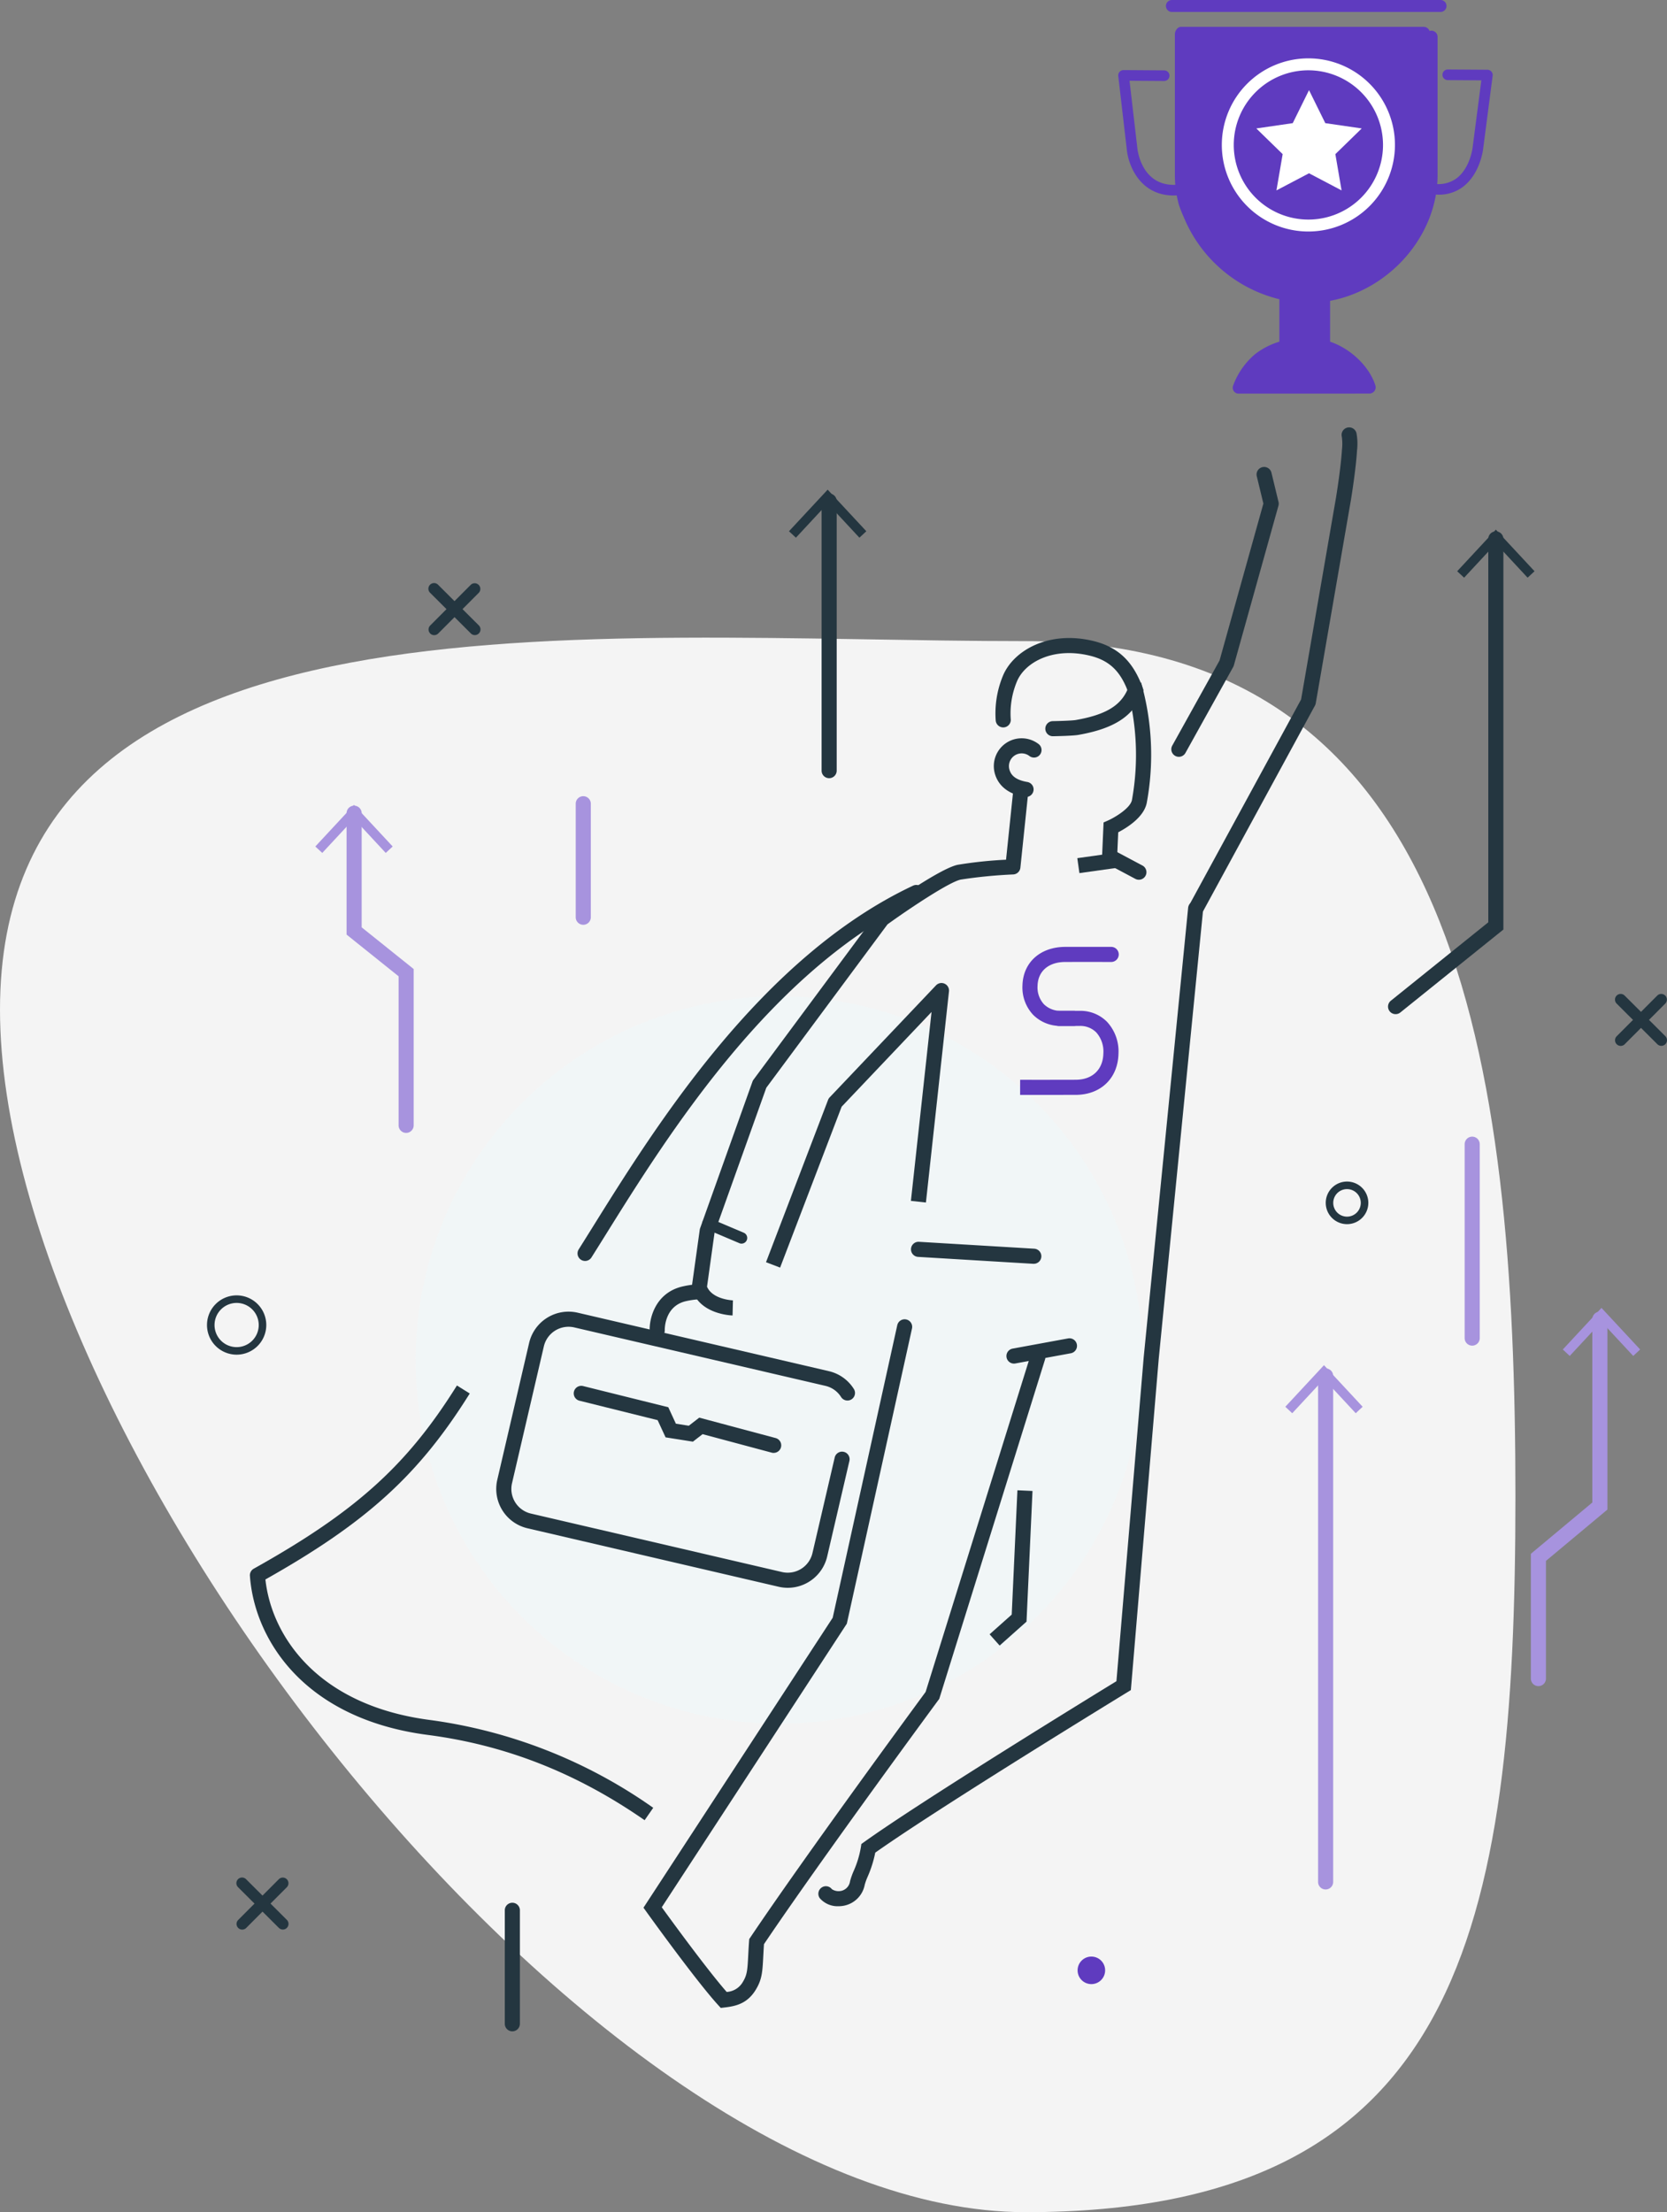 <svg xmlns="http://www.w3.org/2000/svg" width="351.251" height="466.079" viewBox="0 0 351.251 466.079">
  <rect x="0" y="0" width="351.251" height="466.079" fill="#808080" stroke="none"/>
  <g id="Grupo_9836" data-name="Grupo 9836" transform="translate(-763.38 -1836.921)">
    <path id="Trazado_18824" data-name="Trazado 18824" d="M165.5,0c91.4,0,103.193,88.779,103.193,180.182S256.9,331,165.5,331-50.62,169.039-50.62,77.635,74.1,0,165.5,0Z" transform="translate(814 1972)" fill="#f4f4f4"/>
    <g id="Grupo_9304" data-name="Grupo 9304" transform="translate(652.206 1658.889)">
      <path id="Trazado_18773" data-name="Trazado 18773" d="M344.024,593.4a2.9,2.9,0,1,1-2.64-3.131A2.894,2.894,0,0,1,344.024,593.4Z" fill="#5f3bbf"/>
      <path id="Trazado_18774" data-name="Trazado 18774" d="M395.005,435.945a4.486,4.486,0,1,1,4.486-4.486A4.489,4.489,0,0,1,395.005,435.945Zm0-7.382a2.9,2.9,0,1,0,2.895,2.9A2.9,2.9,0,0,0,395.005,428.563Z" fill="#243640"/>
      <path id="Trazado_18775" data-name="Trazado 18775" d="M421.38,461.543a1.59,1.59,0,0,1-1.59-1.59V419.1a1.59,1.59,0,0,1,3.181,0v40.849A1.59,1.59,0,0,1,421.38,461.543Z" fill="#a793de"/>
      <g id="Grupo_9284" data-name="Grupo 9284">
        <path id="Trazado_18776" data-name="Trazado 18776" d="M452.669,398.39a1.194,1.194,0,0,1-.845-2.036l8.554-8.575a1.193,1.193,0,0,1,1.688,1.686l-8.552,8.574A1.19,1.19,0,0,1,452.669,398.39Z" fill="#243640"/>
        <path id="Trazado_18777" data-name="Trazado 18777" d="M461.232,398.378a1.187,1.187,0,0,1-.842-.349l-8.574-8.552a1.193,1.193,0,1,1,1.686-1.689l8.573,8.553a1.193,1.193,0,0,1-.843,2.037Z" fill="#243640"/>
      </g>
      <g id="Grupo_9285" data-name="Grupo 9285">
        <path id="Trazado_18778" data-name="Trazado 18778" d="M202.665,311.85a1.194,1.194,0,0,1-.844-2.036l8.552-8.574a1.193,1.193,0,0,1,1.689,1.684L203.51,311.5A1.189,1.189,0,0,1,202.665,311.85Z" fill="#243640"/>
        <path id="Trazado_18779" data-name="Trazado 18779" d="M211.23,311.838a1.189,1.189,0,0,1-.843-.348l-8.573-8.552a1.193,1.193,0,1,1,1.684-1.689l8.573,8.552a1.193,1.193,0,0,1-.841,2.037Z" fill="#243640"/>
      </g>
      <circle id="Elipse_498" data-name="Elipse 498" cx="76.625" cy="76.625" r="76.625" transform="matrix(0.982, -0.189, 0.189, 0.982, 185.644, 403.799)" fill="#f1f7f8" opacity="0.85"/>
      <path id="Trazado_18780" data-name="Trazado 18780" d="M161.038,463.443a6.246,6.246,0,1,1,6.244-6.244A6.25,6.25,0,0,1,161.038,463.443Zm0-10.9a4.656,4.656,0,1,0,4.653,4.657A4.661,4.661,0,0,0,161.038,452.542Z" fill="#243640"/>
      <path id="Trazado_18781" data-name="Trazado 18781" d="M219.129,606.008a1.59,1.59,0,0,1-1.59-1.59V580.506a1.59,1.59,0,0,1,3.181,0v23.912A1.59,1.59,0,0,1,219.129,606.008Z" fill="#243640"/>
      <path id="Trazado_18782" data-name="Trazado 18782" d="M234.074,372.872a1.59,1.59,0,0,1-1.59-1.591V347.37a1.59,1.59,0,1,1,3.181,0v23.911A1.591,1.591,0,0,1,234.074,372.872Z" fill="#a793de"/>
      <g id="Grupo_9286" data-name="Grupo 9286">
        <path id="Trazado_18783" data-name="Trazado 18783" d="M162.21,584.574a1.192,1.192,0,0,1-.845-2.035l8.552-8.574a1.193,1.193,0,0,1,1.69,1.685l-8.553,8.574A1.191,1.191,0,0,1,162.21,584.574Z" fill="#243640"/>
        <path id="Trazado_18784" data-name="Trazado 18784" d="M170.774,584.563a1.2,1.2,0,0,1-.843-.348l-8.574-8.553a1.193,1.193,0,1,1,1.684-1.689l8.575,8.552a1.193,1.193,0,0,1-.842,2.038Z" fill="#243640"/>
      </g>
      <g id="Grupo_9289" data-name="Grupo 9289">
        <g id="Grupo_9288" data-name="Grupo 9288">
          <path id="Trazado_18785" data-name="Trazado 18785" d="M285.882,341.986a1.59,1.59,0,0,1-1.59-1.59v-56.79a1.59,1.59,0,0,1,3.181,0V340.4A1.591,1.591,0,0,1,285.882,341.986Z" fill="#243640"/>
          <g id="Grupo_9287" data-name="Grupo 9287">
            <path id="Trazado_18786" data-name="Trazado 18786" d="M277.42,289.959l1.459,1.359,6.689-7.2,6.69,7.2,1.46-1.359-8.149-8.763Z" fill="#243640"/>
          </g>
        </g>
      </g>
      <path id="Trazado_18787" data-name="Trazado 18787" d="M363.3,370.8a1.591,1.591,0,0,1-1.4-2.351L385.325,325.4l7.37-42.6c.007-.048.992-6.038,1.239-10.021a10.718,10.718,0,0,0-.026-2.723,1.59,1.59,0,0,1,3.082-.784,12.213,12.213,0,0,1,.118,3.7c-.256,4.147-1.235,10.1-1.277,10.355L388.415,326.2a1.566,1.566,0,0,1-.17.488L364.7,369.974A1.592,1.592,0,0,1,363.3,370.8Z" fill="#243640"/>
      <path id="Trazado_18788" data-name="Trazado 18788" d="M287.859,579.648a4.961,4.961,0,0,1-3.926-1.664,1.59,1.59,0,0,1,2.535-1.92,2.586,2.586,0,0,0,2.086.32,2.408,2.408,0,0,0,1.733-2,14.8,14.8,0,0,1,.782-2.2,20.656,20.656,0,0,0,1.5-4.983l.1-.66.542-.389c12.293-8.8,47.81-30.608,53.206-33.914l5.743-68.23,9.365-94.715a1.59,1.59,0,1,1,3.165.313L355.331,464.3l-5.876,69.812-.688.42c-.4.244-39.5,24.149-53.171,33.83a24.321,24.321,0,0,1-1.586,5.034,12.839,12.839,0,0,0-.627,1.72,5.539,5.539,0,0,1-4.275,4.4A6.008,6.008,0,0,1,287.859,579.648Z" fill="#243640"/>
      <path id="Trazado_18789" data-name="Trazado 18789" d="M321.807,524.733l-2.116-2.375,4.661-4.152,1.2-26.192,3.178.146-1.26,27.53Z" fill="#243640"/>
      <path id="Trazado_18790" data-name="Trazado 18790" d="M263.046,601.076l-.55-.6c-4.7-5.164-14.681-19.045-15.1-19.633l-.635-.886,39.87-61.087L300.243,457.2a1.591,1.591,0,0,1,3.106.687L289.607,520.12l-38.994,59.746c2.207,3.048,9.611,13.195,13.682,17.845a4.216,4.216,0,0,0,3.431-2.156c.886-1.474.939-2.474,1.1-5.444.046-.875.1-1.9.186-3.115l.03-.424.237-.351c11.687-17.378,34.786-48.8,36.93-51.717L328.34,463.49a1.591,1.591,0,0,1,3.037.948L309.083,535.96l-.16.216c-.245.332-24.528,33.3-36.773,51.467-.067,1.012-.113,1.878-.152,2.635-.167,3.171-.251,4.762-1.546,6.917-1.8,2.991-4.244,3.51-6.6,3.786Z" fill="#243640"/>
      <path id="Trazado_18791" data-name="Trazado 18791" d="M338.614,361.985l-.442-3.15,5.234-.734.3-6.787.9-.4c1.522-.675,4.769-2.629,5.082-4.354a53.273,53.273,0,0,0-1.093-23.738l3.019-1a55.714,55.714,0,0,1,1.2,25.306c-.556,3.073-4.238,5.331-6.022,6.258l-.33,7.5Z" fill="#243640"/>
      <path id="Trazado_18792" data-name="Trazado 18792" d="M333,333.149a1.591,1.591,0,0,1-.026-3.181c1.506-.025,4.155-.11,4.854-.233,6.147-1.071,9.36-2.928,10.89-6.346-1.635-4.145-3.959-6.251-7.9-7.211-7.763-1.892-13.717,1.4-15.379,5.459a17.5,17.5,0,0,0-1.3,7.839,1.591,1.591,0,1,1-3.159.375,20.674,20.674,0,0,1,1.512-9.42c2.165-5.286,9.586-9.655,19.076-7.344,5.155,1.256,8.348,4.272,10.353,9.782l.2.556-.211.554c-1.862,4.9-5.912,7.56-13.539,8.89-1.146.2-4.656.268-5.348.279Z" fill="#243640"/>
      <path id="Trazado_18793" data-name="Trazado 18793" d="M324.822,465.324a1.591,1.591,0,0,1-.285-3.155l11.693-2.149a1.59,1.59,0,0,1,.574,3.128l-11.693,2.15A1.576,1.576,0,0,1,324.822,465.324Z" fill="#243640"/>
      <path id="Trazado_18794" data-name="Trazado 18794" d="M327.363,345.944a1.6,1.6,0,0,1-.265-.022c-4.21-.706-5.735-3-6.273-4.807a5.862,5.862,0,0,1,9.131-6.366,1.59,1.59,0,1,1-1.9,2.548,2.682,2.682,0,0,0-4.179,2.911c.263.879.938,2.1,3.752,2.577a1.59,1.59,0,0,1-.262,3.159Z" fill="#243640"/>
      <g id="Grupo_9292" data-name="Grupo 9292">
        <g id="Grupo_9291" data-name="Grupo 9291">
          <path id="Trazado_18795" data-name="Trazado 18795" d="M435.329,533.277a1.59,1.59,0,0,1-1.591-1.589V505.4l12.953-10.812V455.967a1.59,1.59,0,1,1,3.18,0v40.112l-12.952,10.814v24.795A1.59,1.59,0,0,1,435.329,533.277Z" fill="#a793de"/>
          <g id="Grupo_9290" data-name="Grupo 9290">
            <path id="Trazado_18796" data-name="Trazado 18796" d="M440.47,462.352l1.459,1.359,6.689-7.2,6.69,7.2,1.459-1.359-8.149-8.764Z" fill="#a793de"/>
          </g>
        </g>
      </g>
      <g id="Grupo_9295" data-name="Grupo 9295">
        <g id="Grupo_9294" data-name="Grupo 9294">
          <path id="Trazado_18797" data-name="Trazado 18797" d="M196.753,416.718a1.591,1.591,0,0,1-1.59-1.591v-31.4L184.2,374.937V349.371a1.59,1.59,0,0,1,3.181,0V373.41l10.959,8.787v32.93A1.591,1.591,0,0,1,196.753,416.718Z" fill="#a793de"/>
          <g id="Grupo_9293" data-name="Grupo 9293">
            <path id="Trazado_18798" data-name="Trazado 18798" d="M177.617,356.375l1.459,1.359,6.688-7.2,6.69,7.2,1.46-1.359-8.149-8.764Z" fill="#a793de"/>
          </g>
        </g>
      </g>
      <g id="Grupo_9298" data-name="Grupo 9298">
        <g id="Grupo_9297" data-name="Grupo 9297">
          <path id="Trazado_18799" data-name="Trazado 18799" d="M405.238,391.7a1.591,1.591,0,0,1-1-2.83l20.532-16.521V291.576a1.59,1.59,0,0,1,3.18,0v82.3l-21.718,17.477A1.584,1.584,0,0,1,405.238,391.7Z" fill="#243640"/>
          <g id="Grupo_9296" data-name="Grupo 9296">
            <path id="Trazado_18800" data-name="Trazado 18800" d="M418.215,298.383l1.459,1.36,6.688-7.2,6.69,7.2,1.46-1.36-8.149-8.763Z" fill="#243640"/>
          </g>
        </g>
      </g>
      <g id="Grupo_9301" data-name="Grupo 9301">
        <g id="Grupo_9300" data-name="Grupo 9300">
          <path id="Trazado_18801" data-name="Trazado 18801" d="M390.495,576.119a1.591,1.591,0,0,1-1.591-1.591v-106.6a1.59,1.59,0,1,1,3.181,0v106.6A1.591,1.591,0,0,1,390.495,576.119Z" fill="#a793de"/>
          <g id="Grupo_9299" data-name="Grupo 9299">
            <path id="Trazado_18802" data-name="Trazado 18802" d="M382,474.422l1.46,1.359,6.688-7.2,6.69,7.2,1.459-1.359-8.149-8.763Z" fill="#a793de"/>
          </g>
        </g>
      </g>
      <path id="Trazado_18803" data-name="Trazado 18803" d="M329.005,444.3c-.032,0-.064,0-.1,0L304.6,442.84a1.591,1.591,0,0,1,.189-3.176l24.312,1.454a1.591,1.591,0,0,1-.094,3.179Z" fill="#243640"/>
      <path id="Trazado_18804" data-name="Trazado 18804" d="M359.569,337.483a1.59,1.59,0,0,1-1.389-2.363l9.969-17.943,9.231-33.053-1.4-5.782a1.591,1.591,0,0,1,3.092-.748l1.495,6.185a1.591,1.591,0,0,1-.013.8l-9.395,33.633a1.636,1.636,0,0,1-.14.344l-10.06,18.107A1.591,1.591,0,0,1,359.569,337.483Z" fill="#243640"/>
      <path id="Trazado_18805" data-name="Trazado 18805" d="M351.141,363.382a1.581,1.581,0,0,1-.746-.187l-5.69-3.031a1.59,1.59,0,0,1,1.5-2.807l5.691,3.03a1.591,1.591,0,0,1-.75,2.995Z" fill="#243640"/>
      <path id="Trazado_18814" data-name="Trazado 18814" d="M265.532,455.184c-.279-.006-6.841-.227-8.522-5.384a1.606,1.606,0,0,1-.063-.712l1.67-11.968a1.591,1.591,0,0,1,.077-.315l11.031-30.889a1.577,1.577,0,0,1,.22-.413l25.824-34.814a1.571,1.571,0,0,1,.345-.341c1.314-.951,12.952-9.31,16.862-10.115a88.41,88.41,0,0,1,10.18-1.071l1.558-14.973,3.164.329-1.7,16.323a1.591,1.591,0,0,1-1.508,1.425,101.64,101.64,0,0,0-11.054,1.083c-2.409.5-10.657,5.986-15.44,9.433l-25.536,34.425-10.9,30.514-1.591,11.407c1.182,2.712,5.416,2.875,5.461,2.876Z" fill="#243640"/>
      <path id="Trazado_18815" data-name="Trazado 18815" d="M275.55,445.1l-2.971-1.137,13.077-34.2a1.6,1.6,0,0,1,.332-.527l22.409-23.6a1.591,1.591,0,0,1,2.735,1.267l-4.858,44.485-3.163-.346,4.347-39.8L288.514,411.2Z" fill="#243640"/>
      <path id="Trazado_18816" data-name="Trazado 18816" d="M277.166,512.562a8.513,8.513,0,0,1-1.928-.222l-52.917-12.319a8.514,8.514,0,0,1-6.363-10.222l6.71-28.836a8.526,8.526,0,0,1,10.224-6.363l52.918,12.316a8.46,8.46,0,0,1,5.3,3.791,1.591,1.591,0,0,1-2.7,1.682,5.3,5.3,0,0,0-3.319-2.375L232.17,457.7a5.347,5.347,0,0,0-6.4,3.988l-6.709,28.835a5.334,5.334,0,0,0,3.986,6.4l52.917,12.319a5.346,5.346,0,0,0,6.4-3.988l4.689-20.145a1.59,1.59,0,1,1,3.1.721l-4.688,20.145A8.536,8.536,0,0,1,277.166,512.562Z" fill="#243640"/>
      <path id="Trazado_18817" data-name="Trazado 18817" d="M274.2,484.145a1.576,1.576,0,0,1-.412-.055l-14.57-3.9-2.042,1.581-5.759-.908-1.675-3.625-16.458-4.092a1.59,1.59,0,1,1,.767-3.086l17.938,4.459,1.6,3.467,2.722.43,2.2-1.705,16.092,4.3a1.59,1.59,0,0,1-.409,3.127Z" fill="#243640"/>
      <path id="Trazado_18818" data-name="Trazado 18818" d="M249.653,459.949a1.588,1.588,0,0,1-1.588-1.526c-.1-2.586,1.167-7.856,6.667-9.288a19.089,19.089,0,0,1,4.021-.547,1.59,1.59,0,1,1,.13,3.178,16.255,16.255,0,0,0-3.35.447c-4.379,1.141-4.295,5.895-4.289,6.1a1.593,1.593,0,0,1-1.537,1.638Z" fill="#243640"/>
      <path id="Trazado_18819" data-name="Trazado 18819" d="M267.428,440.053a1.2,1.2,0,0,1-.466-.1l-7.1-3.012a1.193,1.193,0,0,1,.932-2.2l7.1,3.013a1.194,1.194,0,0,1-.466,2.292Z" fill="#243640"/>
      <path id="Trazado_18820" data-name="Trazado 18820" d="M247,561.524c-14.345-9.954-29.287-15.831-45.681-17.965-26.165-3.408-36.546-20.19-37.486-33.526a1.592,1.592,0,0,1,.811-1.5c21.471-12,32.273-21.737,42.809-38.594l2.7,1.685c-10.71,17.137-21.647,27.113-43.055,39.182,1.3,11.965,11.032,26.526,34.635,29.6a106.094,106.094,0,0,1,47.083,18.507Z" fill="#243640"/>
      <path id="Trazado_18821" data-name="Trazado 18821" d="M234.454,443.7a1.59,1.59,0,0,1-1.343-2.439c.91-1.442,1.882-3,2.917-4.66,13.265-21.274,35.466-56.879,67.538-71.972a1.59,1.59,0,0,1,1.354,2.878c-31.223,14.693-53.114,49.8-66.193,70.777-1.037,1.664-2.014,3.229-2.927,4.675A1.587,1.587,0,0,1,234.454,443.7Z" fill="#243640"/>
      <path id="Trazado_18822" data-name="Trazado 18822" d="M337.447,394.18h-2.66a8.05,8.05,0,0,1-5.925-2.342,8.412,8.412,0,0,1-2.248-6.172c.122-4.85,3.736-8.119,8.993-8.138,4.559-.016,9.709,0,9.709,0a1.59,1.59,0,0,1-.005,3.18h-.005s-5.14-.014-9.687,0c-3.515.012-5.747,1.942-5.825,5.037a5.262,5.262,0,0,0,1.346,3.871A4.945,4.945,0,0,0,334.787,391h2.66a1.59,1.59,0,1,1,0,3.18Z" fill="#5f3bbf"/>
      <path id="Trazado_18823" data-name="Trazado 18823" d="M331.034,408.713c-2.727,0-4.914,0-4.914,0l.005-3.18s7.163.012,11.712-.008c3.514-.012,5.746-2.138,5.825-5.546a6.049,6.049,0,0,0-1.5-4.436,4.74,4.74,0,0,0-3.49-1.359h-4.384a1.616,1.616,0,0,1-1.621-1.59,1.564,1.564,0,0,1,1.56-1.59h4.445a7.851,7.851,0,0,1,5.766,2.316,9.187,9.187,0,0,1,2.407,6.733c-.12,5.156-3.734,8.635-8.993,8.654C335.81,408.711,333.244,408.713,331.034,408.713Z" fill="#5f3bbf"/>
    </g>
    <g id="Grupo_9305" data-name="Grupo 9305" transform="translate(118.705 1696.471)">
      <path id="Trazado_18825" data-name="Trazado 18825" d="M932.955,198.621a17.315,17.315,0,1,1,17.317-17.315A17.334,17.334,0,0,1,932.955,198.621Z" transform="translate(-13.114 -8.735)" fill="#03abf2"/>
      <path id="Trazado_18826" data-name="Trazado 18826" d="M953.315,150.253a1.408,1.408,0,0,0-.387.06,1.287,1.287,0,0,0-1.214-.863H900.532c-.694,0-1.257.85-1.257,1.544v29.72a23.494,23.494,0,0,0,.839,6.2,25.382,25.382,0,0,0,1.005,2.559,29.3,29.3,0,0,0,20.169,17.359v8.945a15.952,15.952,0,0,0-5.061,2.584,15.77,15.77,0,0,0-4.677,6.661,1.24,1.24,0,0,0,.708,1.615,1.159,1.159,0,0,0,.416.078l27.586-.008a1.169,1.169,0,0,0,.353-.055,1.316,1.316,0,0,0,.934-1.569c-1.207-3.977-5.164-7.829-9.567-9.3v-8.61c12.579-2.362,22.643-13.781,22.643-26.46v-29.2A1.3,1.3,0,0,0,953.315,150.253Z" transform="translate(-7.042 -3.339)" fill="#5f3bbf"/>
      <path id="Trazado_18827" data-name="Trazado 18827" d="M933.24,196.48a18.24,18.24,0,1,1,18.24-18.24A18.26,18.26,0,0,1,933.24,196.48Zm0-33.964a15.724,15.724,0,1,0,15.724,15.724A15.742,15.742,0,0,0,933.24,162.516Z" transform="translate(-12.877 -7.254)" fill="#fff"/>
      <path id="Trazado_18828" data-name="Trazado 18828" d="M943.213,184.128l1.309,7.641-6.862-3.608-6.863,3.608,1.31-7.641-5.551-5.412,7.675-1.117,3.43-6.953,3.431,6.953,7.675,1.117Z" transform="translate(-17.165 -11.204)" fill="#fff"/>
      <path id="Trazado_18829" data-name="Trazado 18829" d="M954.139,142.966H897.533a1.258,1.258,0,1,1,0-2.516h56.606a1.258,1.258,0,0,1,0,2.516Z" transform="translate(-5.929)" fill="#5f3bbf"/>
      <path id="Trazado_18830" data-name="Trazado 18830" d="M891.987,190.349c-7.053,0-9.553-6.256-9.885-9.683l-1.8-15.489a1.118,1.118,0,0,1,.279-.877,1.079,1.079,0,0,1,.842-.372l8.583.058a1.121,1.121,0,0,1-.007,2.241h-.009l-7.315-.05,1.656,14.252c.036.35.909,8.127,8.3,7.659a1.12,1.12,0,0,1,.14,2.237Q892.368,190.349,891.987,190.349Z" transform="translate(0 -8.711)" fill="#5f3bbf"/>
      <path id="Trazado_18831" data-name="Trazado 18831" d="M986.254,190.1a11.174,11.174,0,0,1-1.347-.084,1.12,1.12,0,0,1,.27-2.225,6.482,6.482,0,0,0,4.958-1.21c2.744-2.155,3.266-6.288,3.271-6.329l1.85-14.24-7.078-.048a1.12,1.12,0,0,1,.008-2.24h.008l8.345.057a1.12,1.12,0,0,1,1.1,1.265l-2.013,15.484c-.023.2-.644,5.091-4.111,7.814A8.293,8.293,0,0,1,986.254,190.1Z" transform="translate(-38.45 -8.634)" fill="#5f3bbf"/>
    </g>
  </g>
</svg>
